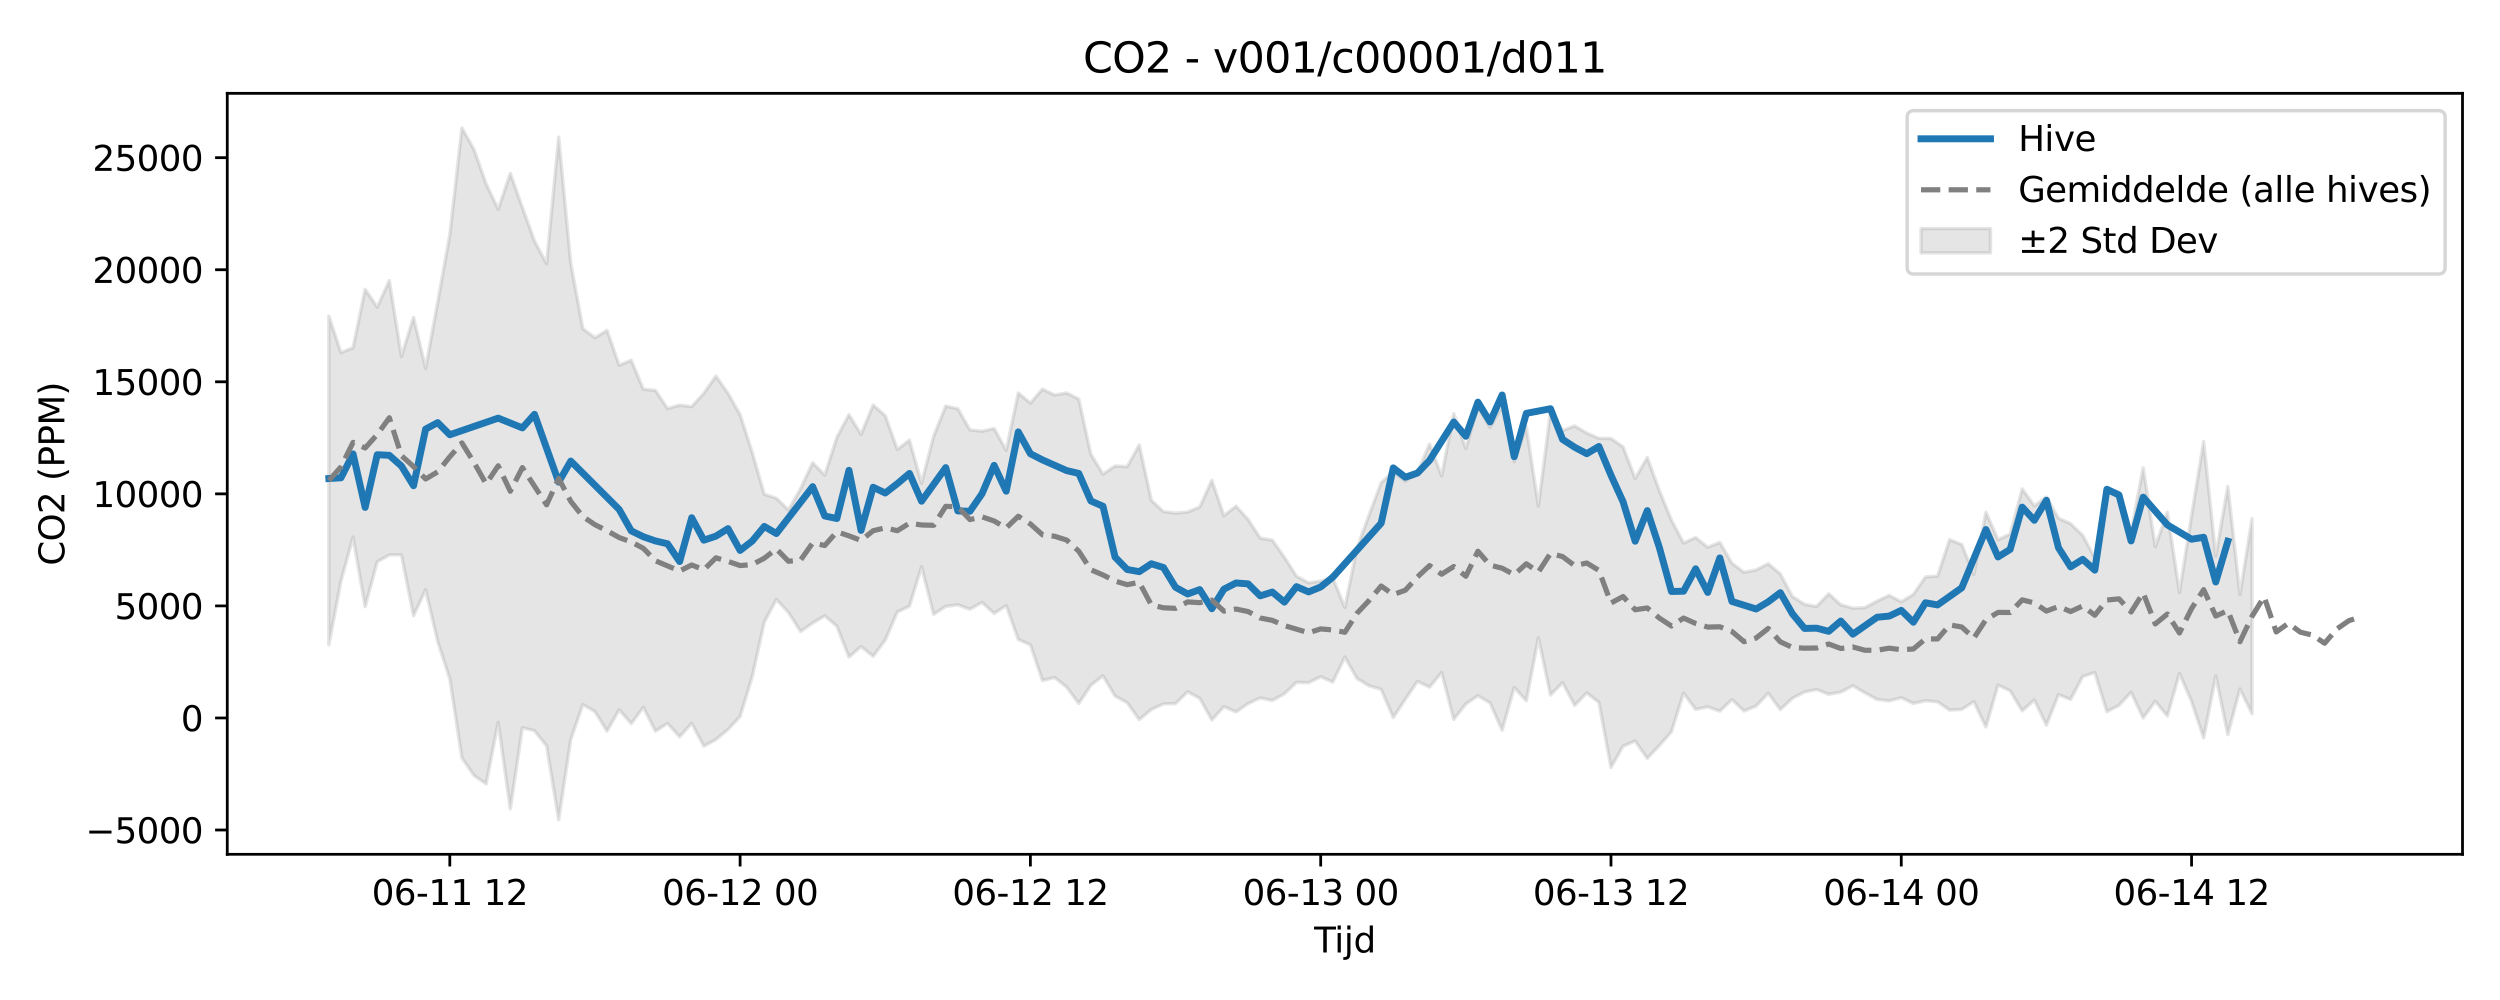 <?xml version="1.0" encoding="utf-8" standalone="no"?>
<!DOCTYPE svg PUBLIC "-//W3C//DTD SVG 1.1//EN"
  "http://www.w3.org/Graphics/SVG/1.1/DTD/svg11.dtd">
<svg xmlns:xlink="http://www.w3.org/1999/xlink" width="720pt" height="288pt" viewBox="0 0 720 288" xmlns="http://www.w3.org/2000/svg" version="1.1">
 <defs>
  <style type="text/css">*{stroke-linejoin: round; stroke-linecap: butt}</style>
 </defs>
 <g id="figure_1">
  <g id="patch_1">
   <path d="M 0 288 
L 720 288 
L 720 0 
L 0 0 
z
" style="fill: #ffffff"/>
  </g>
  <g id="axes_1">
   <g id="patch_2">
    <path d="M 65.45 246.04 
L 709.2 246.04 
L 709.2 26.88 
L 65.45 26.88 
z
" style="fill: #ffffff"/>
   </g>
   <g id="FillBetweenPolyCollection_1">
    <defs>
     <path id="m503a251037" d="M 94.711 -196.957 
L 94.711 -102.285 
L 98.195 -120.616 
L 101.678 -133.316 
L 105.162 -113.282 
L 108.645 -126.2 
L 112.129 -128.179 
L 115.612 -128.191 
L 119.096 -110.651 
L 122.579 -118.142 
L 126.063 -103.223 
L 129.546 -92.496 
L 133.03 -69.696 
L 136.513 -64.666 
L 139.997 -62.239 
L 143.48 -79.957 
L 146.964 -55.011 
L 150.447 -78.392 
L 153.931 -77.546 
L 157.414 -73.177 
L 160.898 -51.922 
L 164.381 -75.005 
L 167.865 -85.092 
L 171.348 -83.055 
L 174.832 -77.421 
L 178.315 -83.582 
L 181.799 -79.598 
L 185.282 -84.281 
L 188.766 -77.422 
L 192.249 -79.65 
L 195.733 -75.801 
L 199.216 -79.687 
L 202.7 -73.108 
L 206.183 -75.015 
L 209.667 -77.904 
L 213.15 -81.676 
L 216.634 -93.076 
L 220.117 -108.819 
L 223.601 -115.348 
L 227.084 -111.6 
L 230.568 -106.134 
L 234.051 -108.563 
L 237.535 -110.634 
L 241.018 -107.655 
L 244.502 -98.771 
L 247.985 -101.799 
L 251.469 -98.973 
L 254.952 -103.654 
L 258.436 -111.756 
L 261.919 -113.401 
L 265.403 -124.785 
L 268.886 -111.068 
L 272.37 -113.334 
L 275.853 -113.804 
L 279.337 -112.538 
L 282.82 -114.497 
L 286.304 -111.329 
L 289.787 -113.607 
L 293.271 -103.821 
L 296.754 -102.284 
L 300.238 -92.008 
L 303.721 -92.876 
L 307.205 -90.093 
L 310.688 -85.402 
L 314.172 -90.636 
L 317.655 -93.378 
L 321.139 -87.522 
L 324.622 -85.632 
L 328.106 -80.746 
L 331.589 -83.663 
L 335.073 -85.271 
L 338.556 -85.357 
L 342.04 -88.766 
L 345.523 -86.881 
L 349.007 -80.635 
L 352.49 -84.491 
L 355.974 -82.972 
L 359.457 -85.366 
L 362.941 -87 
L 366.424 -86.248 
L 369.908 -88.186 
L 373.391 -91.486 
L 376.875 -91.389 
L 380.358 -93.098 
L 383.842 -91.574 
L 387.325 -98.756 
L 390.808 -92.606 
L 394.292 -90.483 
L 397.775 -89.475 
L 401.259 -81.348 
L 404.742 -86.618 
L 408.226 -91.746 
L 411.709 -90.106 
L 415.193 -94.311 
L 418.676 -80.805 
L 422.16 -85.263 
L 425.643 -87.609 
L 429.127 -85.578 
L 432.61 -77.693 
L 436.094 -89.977 
L 439.577 -86.204 
L 443.061 -104.304 
L 446.544 -87.82 
L 450.028 -91.394 
L 453.511 -84.835 
L 456.995 -88.432 
L 460.478 -85.7 
L 463.962 -66.972 
L 467.445 -73.099 
L 470.929 -74.588 
L 474.412 -69.575 
L 477.896 -73.289 
L 481.379 -77.248 
L 484.863 -88.371 
L 488.346 -83.703 
L 491.83 -84.409 
L 495.313 -83.189 
L 498.797 -86.527 
L 502.28 -83.218 
L 505.764 -84.656 
L 509.247 -88.35 
L 512.731 -83.623 
L 516.214 -86.891 
L 519.698 -88.692 
L 523.181 -89.407 
L 526.665 -88.053 
L 530.148 -88.665 
L 533.632 -90.502 
L 537.115 -88.451 
L 540.599 -86.572 
L 544.082 -86.134 
L 547.566 -87.073 
L 551.049 -85.397 
L 554.533 -86.187 
L 558.016 -85.878 
L 561.5 -83.484 
L 564.983 -83.688 
L 568.467 -85.928 
L 571.95 -78.631 
L 575.434 -90.707 
L 578.917 -89.044 
L 582.401 -83.277 
L 585.884 -86.411 
L 589.368 -79.164 
L 592.851 -87.936 
L 596.335 -86.571 
L 599.818 -93.152 
L 603.302 -94.295 
L 606.785 -83.046 
L 610.269 -84.855 
L 613.752 -88.618 
L 617.236 -81.233 
L 620.719 -86.053 
L 624.203 -81.794 
L 627.686 -94.068 
L 631.17 -85.975 
L 634.653 -75.498 
L 638.137 -93.333 
L 641.62 -76.428 
L 645.104 -89.587 
L 648.587 -82.442 
L 648.587 -138.59 
L 648.587 -138.59 
L 645.104 -116.759 
L 641.62 -147.9 
L 638.137 -127.824 
L 634.653 -160.857 
L 631.17 -139.523 
L 627.686 -117.337 
L 624.203 -140.522 
L 620.719 -130.563 
L 617.236 -153.267 
L 613.752 -134.886 
L 610.269 -146.214 
L 606.785 -147.319 
L 603.302 -127.331 
L 599.818 -133.791 
L 596.335 -137.175 
L 592.851 -138.72 
L 589.368 -144.853 
L 585.884 -142.309 
L 582.401 -147.201 
L 578.917 -134.181 
L 575.434 -132.539 
L 571.95 -140.478 
L 568.467 -122.538 
L 564.983 -131.161 
L 561.5 -132.576 
L 558.016 -122.087 
L 554.533 -121.831 
L 551.049 -116.787 
L 547.566 -114.694 
L 544.082 -116.516 
L 540.599 -114.887 
L 537.115 -112.994 
L 533.632 -112.845 
L 530.148 -113.803 
L 526.665 -116.991 
L 523.181 -113.332 
L 519.698 -113.952 
L 516.214 -116.184 
L 512.731 -122.692 
L 509.247 -125.651 
L 505.764 -123.862 
L 502.28 -123.166 
L 498.797 -125.756 
L 495.313 -131.785 
L 491.83 -130.392 
L 488.346 -133.187 
L 484.863 -131.608 
L 481.379 -138.177 
L 477.896 -146.69 
L 474.412 -156.242 
L 470.929 -150.199 
L 467.445 -159.289 
L 463.962 -161.694 
L 460.478 -161.756 
L 456.995 -163.275 
L 453.511 -165.325 
L 450.028 -164.01 
L 446.544 -169.422 
L 443.061 -142.202 
L 439.577 -165.053 
L 436.094 -155.017 
L 432.61 -171.021 
L 429.127 -164.895 
L 425.643 -170.874 
L 422.16 -158.816 
L 418.676 -168.862 
L 415.193 -150.949 
L 411.709 -160.112 
L 408.226 -151.943 
L 404.742 -149.424 
L 401.259 -152.175 
L 397.775 -148.973 
L 394.292 -139.644 
L 390.808 -130.139 
L 387.325 -113.05 
L 383.842 -121.568 
L 380.358 -120.645 
L 376.875 -120.138 
L 373.391 -122.066 
L 369.908 -127.492 
L 366.424 -132.432 
L 362.941 -133.031 
L 359.457 -138.377 
L 355.974 -142.223 
L 352.49 -139.486 
L 349.007 -149.693 
L 345.523 -141.977 
L 342.04 -140.536 
L 338.556 -140.228 
L 335.073 -140.643 
L 331.589 -143.904 
L 328.106 -159.85 
L 324.622 -153.591 
L 321.139 -153.787 
L 317.655 -151.448 
L 314.172 -157.179 
L 310.688 -173.07 
L 307.205 -174.824 
L 303.721 -174.232 
L 300.238 -175.935 
L 296.754 -171.914 
L 293.271 -174.825 
L 289.787 -158.313 
L 286.304 -164.585 
L 282.82 -163.812 
L 279.337 -164.189 
L 275.853 -170.283 
L 272.37 -171.023 
L 268.886 -162.359 
L 265.403 -148.821 
L 261.919 -161.242 
L 258.436 -158.556 
L 254.952 -168.297 
L 251.469 -171.347 
L 247.985 -162.874 
L 244.502 -168.583 
L 241.018 -162.036 
L 237.535 -151.157 
L 234.051 -154.72 
L 230.568 -147.27 
L 227.084 -141.106 
L 223.601 -144.491 
L 220.117 -145.648 
L 216.634 -157.707 
L 213.15 -168.566 
L 209.667 -174.713 
L 206.183 -179.682 
L 202.7 -174.726 
L 199.216 -170.892 
L 195.733 -171.31 
L 192.249 -170.341 
L 188.766 -175.572 
L 185.282 -175.903 
L 181.799 -184.232 
L 178.315 -182.8 
L 174.832 -192.86 
L 171.348 -190.712 
L 167.865 -193.347 
L 164.381 -212.213 
L 160.898 -248.52 
L 157.414 -212.056 
L 153.931 -218.574 
L 150.447 -228.282 
L 146.964 -238.042 
L 143.48 -227.746 
L 139.997 -235.054 
L 136.513 -244.946 
L 133.03 -251.158 
L 129.546 -220.424 
L 126.063 -201.003 
L 122.579 -181.959 
L 119.096 -196.606 
L 115.612 -185.353 
L 112.129 -207.194 
L 108.645 -199.543 
L 105.162 -204.684 
L 101.678 -187.857 
L 98.195 -186.425 
L 94.711 -196.957 
z
" style="stroke: #808080; stroke-opacity: 0.2"/>
    </defs>
    <g clip-path="url(#pc718678aa4)">
     <use xlink:href="#m503a251037" x="0" y="288" style="fill: #808080; fill-opacity: 0.2; stroke: #808080; stroke-opacity: 0.2"/>
    </g>
   </g>
   <g id="matplotlib.axis_1">
    <g id="xtick_1">
     <g id="line2d_1">
      <defs>
       <path id="m91707d6a3a" d="M 0 0 
L 0 3.5 
" style="stroke: #000000; stroke-width: 0.8"/>
      </defs>
      <g>
       <use xlink:href="#m91707d6a3a" x="129.546" y="246.04" style="stroke: #000000; stroke-width: 0.8"/>
      </g>
     </g>
     <g id="text_1">
      <!-- 06-11 12 -->
      <g transform="translate(107.066 260.638) scale(0.1 -0.1)">
       <defs>
        <path id="DejaVuSans-30" d="M 2034 4250 
Q 1547 4250 1301 3770 
Q 1056 3291 1056 2328 
Q 1056 1369 1301 889 
Q 1547 409 2034 409 
Q 2525 409 2770 889 
Q 3016 1369 3016 2328 
Q 3016 3291 2770 3770 
Q 2525 4250 2034 4250 
z
M 2034 4750 
Q 2819 4750 3233 4129 
Q 3647 3509 3647 2328 
Q 3647 1150 3233 529 
Q 2819 -91 2034 -91 
Q 1250 -91 836 529 
Q 422 1150 422 2328 
Q 422 3509 836 4129 
Q 1250 4750 2034 4750 
z
" transform="scale(0.016)"/>
        <path id="DejaVuSans-36" d="M 2113 2584 
Q 1688 2584 1439 2293 
Q 1191 2003 1191 1497 
Q 1191 994 1439 701 
Q 1688 409 2113 409 
Q 2538 409 2786 701 
Q 3034 994 3034 1497 
Q 3034 2003 2786 2293 
Q 2538 2584 2113 2584 
z
M 3366 4563 
L 3366 3988 
Q 3128 4100 2886 4159 
Q 2644 4219 2406 4219 
Q 1781 4219 1451 3797 
Q 1122 3375 1075 2522 
Q 1259 2794 1537 2939 
Q 1816 3084 2150 3084 
Q 2853 3084 3261 2657 
Q 3669 2231 3669 1497 
Q 3669 778 3244 343 
Q 2819 -91 2113 -91 
Q 1303 -91 875 529 
Q 447 1150 447 2328 
Q 447 3434 972 4092 
Q 1497 4750 2381 4750 
Q 2619 4750 2861 4703 
Q 3103 4656 3366 4563 
z
" transform="scale(0.016)"/>
        <path id="DejaVuSans-2d" d="M 313 2009 
L 1997 2009 
L 1997 1497 
L 313 1497 
L 313 2009 
z
" transform="scale(0.016)"/>
        <path id="DejaVuSans-31" d="M 794 531 
L 1825 531 
L 1825 4091 
L 703 3866 
L 703 4441 
L 1819 4666 
L 2450 4666 
L 2450 531 
L 3481 531 
L 3481 0 
L 794 0 
L 794 531 
z
" transform="scale(0.016)"/>
        <path id="DejaVuSans-20" transform="scale(0.016)"/>
        <path id="DejaVuSans-32" d="M 1228 531 
L 3431 531 
L 3431 0 
L 469 0 
L 469 531 
Q 828 903 1448 1529 
Q 2069 2156 2228 2338 
Q 2531 2678 2651 2914 
Q 2772 3150 2772 3378 
Q 2772 3750 2511 3984 
Q 2250 4219 1831 4219 
Q 1534 4219 1204 4116 
Q 875 4013 500 3803 
L 500 4441 
Q 881 4594 1212 4672 
Q 1544 4750 1819 4750 
Q 2544 4750 2975 4387 
Q 3406 4025 3406 3419 
Q 3406 3131 3298 2873 
Q 3191 2616 2906 2266 
Q 2828 2175 2409 1742 
Q 1991 1309 1228 531 
z
" transform="scale(0.016)"/>
       </defs>
       <use xlink:href="#DejaVuSans-30"/>
       <use xlink:href="#DejaVuSans-36" transform="translate(63.623 0)"/>
       <use xlink:href="#DejaVuSans-2d" transform="translate(127.246 0)"/>
       <use xlink:href="#DejaVuSans-31" transform="translate(163.33 0)"/>
       <use xlink:href="#DejaVuSans-31" transform="translate(226.953 0)"/>
       <use xlink:href="#DejaVuSans-20" transform="translate(290.576 0)"/>
       <use xlink:href="#DejaVuSans-31" transform="translate(322.363 0)"/>
       <use xlink:href="#DejaVuSans-32" transform="translate(385.986 0)"/>
      </g>
     </g>
    </g>
    <g id="xtick_2">
     <g id="line2d_2">
      <g>
       <use xlink:href="#m91707d6a3a" x="213.15" y="246.04" style="stroke: #000000; stroke-width: 0.8"/>
      </g>
     </g>
     <g id="text_2">
      <!-- 06-12 00 -->
      <g transform="translate(190.67 260.638) scale(0.1 -0.1)">
       <use xlink:href="#DejaVuSans-30"/>
       <use xlink:href="#DejaVuSans-36" transform="translate(63.623 0)"/>
       <use xlink:href="#DejaVuSans-2d" transform="translate(127.246 0)"/>
       <use xlink:href="#DejaVuSans-31" transform="translate(163.33 0)"/>
       <use xlink:href="#DejaVuSans-32" transform="translate(226.953 0)"/>
       <use xlink:href="#DejaVuSans-20" transform="translate(290.576 0)"/>
       <use xlink:href="#DejaVuSans-30" transform="translate(322.363 0)"/>
       <use xlink:href="#DejaVuSans-30" transform="translate(385.986 0)"/>
      </g>
     </g>
    </g>
    <g id="xtick_3">
     <g id="line2d_3">
      <g>
       <use xlink:href="#m91707d6a3a" x="296.754" y="246.04" style="stroke: #000000; stroke-width: 0.8"/>
      </g>
     </g>
     <g id="text_3">
      <!-- 06-12 12 -->
      <g transform="translate(274.274 260.638) scale(0.1 -0.1)">
       <use xlink:href="#DejaVuSans-30"/>
       <use xlink:href="#DejaVuSans-36" transform="translate(63.623 0)"/>
       <use xlink:href="#DejaVuSans-2d" transform="translate(127.246 0)"/>
       <use xlink:href="#DejaVuSans-31" transform="translate(163.33 0)"/>
       <use xlink:href="#DejaVuSans-32" transform="translate(226.953 0)"/>
       <use xlink:href="#DejaVuSans-20" transform="translate(290.576 0)"/>
       <use xlink:href="#DejaVuSans-31" transform="translate(322.363 0)"/>
       <use xlink:href="#DejaVuSans-32" transform="translate(385.986 0)"/>
      </g>
     </g>
    </g>
    <g id="xtick_4">
     <g id="line2d_4">
      <g>
       <use xlink:href="#m91707d6a3a" x="380.358" y="246.04" style="stroke: #000000; stroke-width: 0.8"/>
      </g>
     </g>
     <g id="text_4">
      <!-- 06-13 00 -->
      <g transform="translate(357.878 260.638) scale(0.1 -0.1)">
       <defs>
        <path id="DejaVuSans-33" d="M 2597 2516 
Q 3050 2419 3304 2112 
Q 3559 1806 3559 1356 
Q 3559 666 3084 287 
Q 2609 -91 1734 -91 
Q 1441 -91 1130 -33 
Q 819 25 488 141 
L 488 750 
Q 750 597 1062 519 
Q 1375 441 1716 441 
Q 2309 441 2620 675 
Q 2931 909 2931 1356 
Q 2931 1769 2642 2001 
Q 2353 2234 1838 2234 
L 1294 2234 
L 1294 2753 
L 1863 2753 
Q 2328 2753 2575 2939 
Q 2822 3125 2822 3475 
Q 2822 3834 2567 4026 
Q 2313 4219 1838 4219 
Q 1578 4219 1281 4162 
Q 984 4106 628 3988 
L 628 4550 
Q 988 4650 1302 4700 
Q 1616 4750 1894 4750 
Q 2613 4750 3031 4423 
Q 3450 4097 3450 3541 
Q 3450 3153 3228 2886 
Q 3006 2619 2597 2516 
z
" transform="scale(0.016)"/>
       </defs>
       <use xlink:href="#DejaVuSans-30"/>
       <use xlink:href="#DejaVuSans-36" transform="translate(63.623 0)"/>
       <use xlink:href="#DejaVuSans-2d" transform="translate(127.246 0)"/>
       <use xlink:href="#DejaVuSans-31" transform="translate(163.33 0)"/>
       <use xlink:href="#DejaVuSans-33" transform="translate(226.953 0)"/>
       <use xlink:href="#DejaVuSans-20" transform="translate(290.576 0)"/>
       <use xlink:href="#DejaVuSans-30" transform="translate(322.363 0)"/>
       <use xlink:href="#DejaVuSans-30" transform="translate(385.986 0)"/>
      </g>
     </g>
    </g>
    <g id="xtick_5">
     <g id="line2d_5">
      <g>
       <use xlink:href="#m91707d6a3a" x="463.962" y="246.04" style="stroke: #000000; stroke-width: 0.8"/>
      </g>
     </g>
     <g id="text_5">
      <!-- 06-13 12 -->
      <g transform="translate(441.481 260.638) scale(0.1 -0.1)">
       <use xlink:href="#DejaVuSans-30"/>
       <use xlink:href="#DejaVuSans-36" transform="translate(63.623 0)"/>
       <use xlink:href="#DejaVuSans-2d" transform="translate(127.246 0)"/>
       <use xlink:href="#DejaVuSans-31" transform="translate(163.33 0)"/>
       <use xlink:href="#DejaVuSans-33" transform="translate(226.953 0)"/>
       <use xlink:href="#DejaVuSans-20" transform="translate(290.576 0)"/>
       <use xlink:href="#DejaVuSans-31" transform="translate(322.363 0)"/>
       <use xlink:href="#DejaVuSans-32" transform="translate(385.986 0)"/>
      </g>
     </g>
    </g>
    <g id="xtick_6">
     <g id="line2d_6">
      <g>
       <use xlink:href="#m91707d6a3a" x="547.566" y="246.04" style="stroke: #000000; stroke-width: 0.8"/>
      </g>
     </g>
     <g id="text_6">
      <!-- 06-14 00 -->
      <g transform="translate(525.085 260.638) scale(0.1 -0.1)">
       <defs>
        <path id="DejaVuSans-34" d="M 2419 4116 
L 825 1625 
L 2419 1625 
L 2419 4116 
z
M 2253 4666 
L 3047 4666 
L 3047 1625 
L 3713 1625 
L 3713 1100 
L 3047 1100 
L 3047 0 
L 2419 0 
L 2419 1100 
L 313 1100 
L 313 1709 
L 2253 4666 
z
" transform="scale(0.016)"/>
       </defs>
       <use xlink:href="#DejaVuSans-30"/>
       <use xlink:href="#DejaVuSans-36" transform="translate(63.623 0)"/>
       <use xlink:href="#DejaVuSans-2d" transform="translate(127.246 0)"/>
       <use xlink:href="#DejaVuSans-31" transform="translate(163.33 0)"/>
       <use xlink:href="#DejaVuSans-34" transform="translate(226.953 0)"/>
       <use xlink:href="#DejaVuSans-20" transform="translate(290.576 0)"/>
       <use xlink:href="#DejaVuSans-30" transform="translate(322.363 0)"/>
       <use xlink:href="#DejaVuSans-30" transform="translate(385.986 0)"/>
      </g>
     </g>
    </g>
    <g id="xtick_7">
     <g id="line2d_7">
      <g>
       <use xlink:href="#m91707d6a3a" x="631.17" y="246.04" style="stroke: #000000; stroke-width: 0.8"/>
      </g>
     </g>
     <g id="text_7">
      <!-- 06-14 12 -->
      <g transform="translate(608.689 260.638) scale(0.1 -0.1)">
       <use xlink:href="#DejaVuSans-30"/>
       <use xlink:href="#DejaVuSans-36" transform="translate(63.623 0)"/>
       <use xlink:href="#DejaVuSans-2d" transform="translate(127.246 0)"/>
       <use xlink:href="#DejaVuSans-31" transform="translate(163.33 0)"/>
       <use xlink:href="#DejaVuSans-34" transform="translate(226.953 0)"/>
       <use xlink:href="#DejaVuSans-20" transform="translate(290.576 0)"/>
       <use xlink:href="#DejaVuSans-31" transform="translate(322.363 0)"/>
       <use xlink:href="#DejaVuSans-32" transform="translate(385.986 0)"/>
      </g>
     </g>
    </g>
    <g id="text_8">
     <!-- Tijd -->
     <g transform="translate(378.475 274.317) scale(0.1 -0.1)">
      <defs>
       <path id="DejaVuSans-54" d="M -19 4666 
L 3928 4666 
L 3928 4134 
L 2272 4134 
L 2272 0 
L 1638 0 
L 1638 4134 
L -19 4134 
L -19 4666 
z
" transform="scale(0.016)"/>
       <path id="DejaVuSans-69" d="M 603 3500 
L 1178 3500 
L 1178 0 
L 603 0 
L 603 3500 
z
M 603 4863 
L 1178 4863 
L 1178 4134 
L 603 4134 
L 603 4863 
z
" transform="scale(0.016)"/>
       <path id="DejaVuSans-6a" d="M 603 3500 
L 1178 3500 
L 1178 -63 
Q 1178 -731 923 -1031 
Q 669 -1331 103 -1331 
L -116 -1331 
L -116 -844 
L 38 -844 
Q 366 -844 484 -692 
Q 603 -541 603 -63 
L 603 3500 
z
M 603 4863 
L 1178 4863 
L 1178 4134 
L 603 4134 
L 603 4863 
z
" transform="scale(0.016)"/>
       <path id="DejaVuSans-64" d="M 2906 2969 
L 2906 4863 
L 3481 4863 
L 3481 0 
L 2906 0 
L 2906 525 
Q 2725 213 2448 61 
Q 2172 -91 1784 -91 
Q 1150 -91 751 415 
Q 353 922 353 1747 
Q 353 2572 751 3078 
Q 1150 3584 1784 3584 
Q 2172 3584 2448 3432 
Q 2725 3281 2906 2969 
z
M 947 1747 
Q 947 1113 1208 752 
Q 1469 391 1925 391 
Q 2381 391 2643 752 
Q 2906 1113 2906 1747 
Q 2906 2381 2643 2742 
Q 2381 3103 1925 3103 
Q 1469 3103 1208 2742 
Q 947 2381 947 1747 
z
" transform="scale(0.016)"/>
      </defs>
      <use xlink:href="#DejaVuSans-54"/>
      <use xlink:href="#DejaVuSans-69" transform="translate(57.959 0)"/>
      <use xlink:href="#DejaVuSans-6a" transform="translate(85.742 0)"/>
      <use xlink:href="#DejaVuSans-64" transform="translate(113.525 0)"/>
     </g>
    </g>
   </g>
   <g id="matplotlib.axis_2">
    <g id="ytick_1">
     <g id="line2d_8">
      <defs>
       <path id="mc52e56861d" d="M 0 0 
L -3.5 0 
" style="stroke: #000000; stroke-width: 0.8"/>
      </defs>
      <g>
       <use xlink:href="#mc52e56861d" x="65.45" y="239.047" style="stroke: #000000; stroke-width: 0.8"/>
      </g>
     </g>
     <g id="text_9">
      <!-- −5000 -->
      <g transform="translate(24.62 242.846) scale(0.1 -0.1)">
       <defs>
        <path id="DejaVuSans-2212" d="M 678 2272 
L 4684 2272 
L 4684 1741 
L 678 1741 
L 678 2272 
z
" transform="scale(0.016)"/>
        <path id="DejaVuSans-35" d="M 691 4666 
L 3169 4666 
L 3169 4134 
L 1269 4134 
L 1269 2991 
Q 1406 3038 1543 3061 
Q 1681 3084 1819 3084 
Q 2600 3084 3056 2656 
Q 3513 2228 3513 1497 
Q 3513 744 3044 326 
Q 2575 -91 1722 -91 
Q 1428 -91 1123 -41 
Q 819 9 494 109 
L 494 744 
Q 775 591 1075 516 
Q 1375 441 1709 441 
Q 2250 441 2565 725 
Q 2881 1009 2881 1497 
Q 2881 1984 2565 2268 
Q 2250 2553 1709 2553 
Q 1456 2553 1204 2497 
Q 953 2441 691 2322 
L 691 4666 
z
" transform="scale(0.016)"/>
       </defs>
       <use xlink:href="#DejaVuSans-2212"/>
       <use xlink:href="#DejaVuSans-35" transform="translate(83.789 0)"/>
       <use xlink:href="#DejaVuSans-30" transform="translate(147.412 0)"/>
       <use xlink:href="#DejaVuSans-30" transform="translate(211.035 0)"/>
       <use xlink:href="#DejaVuSans-30" transform="translate(274.658 0)"/>
      </g>
     </g>
    </g>
    <g id="ytick_2">
     <g id="line2d_9">
      <g>
       <use xlink:href="#mc52e56861d" x="65.45" y="206.774" style="stroke: #000000; stroke-width: 0.8"/>
      </g>
     </g>
     <g id="text_10">
      <!-- 0 -->
      <g transform="translate(52.087 210.573) scale(0.1 -0.1)">
       <use xlink:href="#DejaVuSans-30"/>
      </g>
     </g>
    </g>
    <g id="ytick_3">
     <g id="line2d_10">
      <g>
       <use xlink:href="#mc52e56861d" x="65.45" y="174.5" style="stroke: #000000; stroke-width: 0.8"/>
      </g>
     </g>
     <g id="text_11">
      <!-- 5000 -->
      <g transform="translate(33 178.299) scale(0.1 -0.1)">
       <use xlink:href="#DejaVuSans-35"/>
       <use xlink:href="#DejaVuSans-30" transform="translate(63.623 0)"/>
       <use xlink:href="#DejaVuSans-30" transform="translate(127.246 0)"/>
       <use xlink:href="#DejaVuSans-30" transform="translate(190.869 0)"/>
      </g>
     </g>
    </g>
    <g id="ytick_4">
     <g id="line2d_11">
      <g>
       <use xlink:href="#mc52e56861d" x="65.45" y="142.227" style="stroke: #000000; stroke-width: 0.8"/>
      </g>
     </g>
     <g id="text_12">
      <!-- 10000 -->
      <g transform="translate(26.637 146.026) scale(0.1 -0.1)">
       <use xlink:href="#DejaVuSans-31"/>
       <use xlink:href="#DejaVuSans-30" transform="translate(63.623 0)"/>
       <use xlink:href="#DejaVuSans-30" transform="translate(127.246 0)"/>
       <use xlink:href="#DejaVuSans-30" transform="translate(190.869 0)"/>
       <use xlink:href="#DejaVuSans-30" transform="translate(254.492 0)"/>
      </g>
     </g>
    </g>
    <g id="ytick_5">
     <g id="line2d_12">
      <g>
       <use xlink:href="#mc52e56861d" x="65.45" y="109.953" style="stroke: #000000; stroke-width: 0.8"/>
      </g>
     </g>
     <g id="text_13">
      <!-- 15000 -->
      <g transform="translate(26.637 113.752) scale(0.1 -0.1)">
       <use xlink:href="#DejaVuSans-31"/>
       <use xlink:href="#DejaVuSans-35" transform="translate(63.623 0)"/>
       <use xlink:href="#DejaVuSans-30" transform="translate(127.246 0)"/>
       <use xlink:href="#DejaVuSans-30" transform="translate(190.869 0)"/>
       <use xlink:href="#DejaVuSans-30" transform="translate(254.492 0)"/>
      </g>
     </g>
    </g>
    <g id="ytick_6">
     <g id="line2d_13">
      <g>
       <use xlink:href="#mc52e56861d" x="65.45" y="77.679" style="stroke: #000000; stroke-width: 0.8"/>
      </g>
     </g>
     <g id="text_14">
      <!-- 20000 -->
      <g transform="translate(26.637 81.479) scale(0.1 -0.1)">
       <use xlink:href="#DejaVuSans-32"/>
       <use xlink:href="#DejaVuSans-30" transform="translate(63.623 0)"/>
       <use xlink:href="#DejaVuSans-30" transform="translate(127.246 0)"/>
       <use xlink:href="#DejaVuSans-30" transform="translate(190.869 0)"/>
       <use xlink:href="#DejaVuSans-30" transform="translate(254.492 0)"/>
      </g>
     </g>
    </g>
    <g id="ytick_7">
     <g id="line2d_14">
      <g>
       <use xlink:href="#mc52e56861d" x="65.45" y="45.406" style="stroke: #000000; stroke-width: 0.8"/>
      </g>
     </g>
     <g id="text_15">
      <!-- 25000 -->
      <g transform="translate(26.637 49.205) scale(0.1 -0.1)">
       <use xlink:href="#DejaVuSans-32"/>
       <use xlink:href="#DejaVuSans-35" transform="translate(63.623 0)"/>
       <use xlink:href="#DejaVuSans-30" transform="translate(127.246 0)"/>
       <use xlink:href="#DejaVuSans-30" transform="translate(190.869 0)"/>
       <use xlink:href="#DejaVuSans-30" transform="translate(254.492 0)"/>
      </g>
     </g>
    </g>
    <g id="text_16">
     <!-- CO2 (PPM) -->
     <g transform="translate(18.541 162.903) rotate(-90) scale(0.1 -0.1)">
      <defs>
       <path id="DejaVuSans-43" d="M 4122 4306 
L 4122 3641 
Q 3803 3938 3442 4084 
Q 3081 4231 2675 4231 
Q 1875 4231 1450 3742 
Q 1025 3253 1025 2328 
Q 1025 1406 1450 917 
Q 1875 428 2675 428 
Q 3081 428 3442 575 
Q 3803 722 4122 1019 
L 4122 359 
Q 3791 134 3420 21 
Q 3050 -91 2638 -91 
Q 1578 -91 968 557 
Q 359 1206 359 2328 
Q 359 3453 968 4101 
Q 1578 4750 2638 4750 
Q 3056 4750 3426 4639 
Q 3797 4528 4122 4306 
z
" transform="scale(0.016)"/>
       <path id="DejaVuSans-4f" d="M 2522 4238 
Q 1834 4238 1429 3725 
Q 1025 3213 1025 2328 
Q 1025 1447 1429 934 
Q 1834 422 2522 422 
Q 3209 422 3611 934 
Q 4013 1447 4013 2328 
Q 4013 3213 3611 3725 
Q 3209 4238 2522 4238 
z
M 2522 4750 
Q 3503 4750 4090 4092 
Q 4678 3434 4678 2328 
Q 4678 1225 4090 567 
Q 3503 -91 2522 -91 
Q 1538 -91 948 565 
Q 359 1222 359 2328 
Q 359 3434 948 4092 
Q 1538 4750 2522 4750 
z
" transform="scale(0.016)"/>
       <path id="DejaVuSans-28" d="M 1984 4856 
Q 1566 4138 1362 3434 
Q 1159 2731 1159 2009 
Q 1159 1288 1364 580 
Q 1569 -128 1984 -844 
L 1484 -844 
Q 1016 -109 783 600 
Q 550 1309 550 2009 
Q 550 2706 781 3412 
Q 1013 4119 1484 4856 
L 1984 4856 
z
" transform="scale(0.016)"/>
       <path id="DejaVuSans-50" d="M 1259 4147 
L 1259 2394 
L 2053 2394 
Q 2494 2394 2734 2622 
Q 2975 2850 2975 3272 
Q 2975 3691 2734 3919 
Q 2494 4147 2053 4147 
L 1259 4147 
z
M 628 4666 
L 2053 4666 
Q 2838 4666 3239 4311 
Q 3641 3956 3641 3272 
Q 3641 2581 3239 2228 
Q 2838 1875 2053 1875 
L 1259 1875 
L 1259 0 
L 628 0 
L 628 4666 
z
" transform="scale(0.016)"/>
       <path id="DejaVuSans-4d" d="M 628 4666 
L 1569 4666 
L 2759 1491 
L 3956 4666 
L 4897 4666 
L 4897 0 
L 4281 0 
L 4281 4097 
L 3078 897 
L 2444 897 
L 1241 4097 
L 1241 0 
L 628 0 
L 628 4666 
z
" transform="scale(0.016)"/>
       <path id="DejaVuSans-29" d="M 513 4856 
L 1013 4856 
Q 1481 4119 1714 3412 
Q 1947 2706 1947 2009 
Q 1947 1309 1714 600 
Q 1481 -109 1013 -844 
L 513 -844 
Q 928 -128 1133 580 
Q 1338 1288 1338 2009 
Q 1338 2731 1133 3434 
Q 928 4138 513 4856 
z
" transform="scale(0.016)"/>
      </defs>
      <use xlink:href="#DejaVuSans-43"/>
      <use xlink:href="#DejaVuSans-4f" transform="translate(69.824 0)"/>
      <use xlink:href="#DejaVuSans-32" transform="translate(148.535 0)"/>
      <use xlink:href="#DejaVuSans-20" transform="translate(212.158 0)"/>
      <use xlink:href="#DejaVuSans-28" transform="translate(243.945 0)"/>
      <use xlink:href="#DejaVuSans-50" transform="translate(282.959 0)"/>
      <use xlink:href="#DejaVuSans-50" transform="translate(343.262 0)"/>
      <use xlink:href="#DejaVuSans-4d" transform="translate(403.564 0)"/>
      <use xlink:href="#DejaVuSans-29" transform="translate(489.844 0)"/>
     </g>
    </g>
   </g>
   <g id="line2d_15">
    <path d="M 94.711 137.818 
L 98.195 137.607 
L 101.678 130.733 
L 105.162 146.132 
L 108.645 130.959 
L 112.129 131.129 
L 115.612 134.216 
L 119.096 139.888 
L 122.579 123.581 
L 126.063 121.716 
L 129.546 125.212 
L 143.48 120.423 
L 150.447 123.234 
L 153.931 119.325 
L 160.898 138.844 
L 164.381 132.796 
L 178.315 146.719 
L 181.799 152.883 
L 185.282 154.583 
L 188.766 155.79 
L 192.249 156.61 
L 195.733 161.715 
L 199.216 149.114 
L 202.7 155.571 
L 206.183 154.409 
L 209.667 152.246 
L 213.15 158.525 
L 216.634 155.82 
L 220.117 151.614 
L 223.601 153.658 
L 234.051 140.158 
L 237.535 148.607 
L 241.018 149.336 
L 244.502 135.456 
L 247.985 152.751 
L 251.469 140.329 
L 254.952 141.988 
L 258.436 139.292 
L 261.919 136.353 
L 265.403 144.347 
L 272.37 134.678 
L 275.853 147.148 
L 279.337 147.248 
L 282.82 142.194 
L 286.304 134.029 
L 289.787 141.465 
L 293.271 124.389 
L 296.754 130.676 
L 300.238 132.454 
L 307.205 135.533 
L 310.688 136.348 
L 314.172 144.277 
L 317.655 145.8 
L 321.139 160.451 
L 324.622 164.015 
L 328.106 164.639 
L 331.589 162.365 
L 335.073 163.44 
L 338.556 169.139 
L 342.04 171.066 
L 345.523 169.808 
L 349.007 175.311 
L 352.49 169.676 
L 355.974 167.897 
L 359.457 168.153 
L 362.941 171.604 
L 366.424 170.509 
L 369.908 173.409 
L 373.391 168.953 
L 376.875 170.468 
L 380.358 169.044 
L 383.842 166.234 
L 397.775 150.676 
L 401.259 134.756 
L 404.742 137.45 
L 408.226 136.237 
L 411.709 132.599 
L 418.676 121.539 
L 422.16 125.638 
L 425.643 115.82 
L 429.127 121.52 
L 432.61 113.761 
L 436.094 131.531 
L 439.577 119.048 
L 446.544 117.718 
L 450.028 126.548 
L 453.511 128.807 
L 456.995 130.666 
L 460.478 128.578 
L 463.962 136.872 
L 467.445 144.524 
L 470.929 155.867 
L 474.412 147.063 
L 477.896 157.682 
L 481.379 170.35 
L 484.863 170.266 
L 488.346 163.826 
L 491.83 170.614 
L 495.313 160.687 
L 498.797 173.216 
L 505.764 175.391 
L 509.247 173.319 
L 512.731 170.692 
L 516.214 176.772 
L 519.698 180.985 
L 523.181 180.916 
L 526.665 181.82 
L 530.148 178.855 
L 533.632 182.646 
L 540.599 177.766 
L 544.082 177.439 
L 547.566 175.787 
L 551.049 179.197 
L 554.533 173.599 
L 558.016 174.219 
L 564.983 169.294 
L 571.95 152.509 
L 575.434 160.401 
L 578.917 158.228 
L 582.401 146.054 
L 585.884 149.843 
L 589.368 144.089 
L 592.851 157.776 
L 596.335 163.258 
L 599.818 161.084 
L 603.302 164.196 
L 606.785 140.91 
L 610.269 142.569 
L 613.752 155.788 
L 617.236 143.188 
L 624.203 151.166 
L 631.17 155.297 
L 634.653 154.733 
L 638.137 167.606 
L 641.62 155.885 
L 641.62 155.885 
" clip-path="url(#pc718678aa4)" style="fill: none; stroke: #1f77b4; stroke-width: 2; stroke-linecap: square"/>
   </g>
   <g id="line2d_16">
    <path d="M 94.711 138.379 
L 98.195 134.479 
L 101.678 127.414 
L 105.162 129.017 
L 108.645 125.129 
L 112.129 120.314 
L 115.612 131.228 
L 119.096 134.372 
L 122.579 137.95 
L 126.063 135.887 
L 129.546 131.54 
L 133.03 127.573 
L 136.513 133.194 
L 139.997 139.353 
L 143.48 134.149 
L 146.964 141.473 
L 150.447 134.663 
L 157.414 145.384 
L 160.898 137.779 
L 164.381 144.391 
L 167.865 148.78 
L 171.348 151.116 
L 174.832 152.86 
L 178.315 154.809 
L 181.799 156.085 
L 185.282 157.908 
L 188.766 161.503 
L 195.733 164.445 
L 199.216 162.711 
L 202.7 164.083 
L 206.183 160.652 
L 209.667 161.692 
L 213.15 162.879 
L 216.634 162.608 
L 220.117 160.767 
L 223.601 158.081 
L 227.084 161.647 
L 230.568 161.298 
L 234.051 156.359 
L 237.535 157.105 
L 241.018 153.155 
L 244.502 154.323 
L 247.985 155.664 
L 251.469 152.84 
L 254.952 152.024 
L 258.436 152.844 
L 261.919 150.679 
L 265.403 151.197 
L 268.886 151.286 
L 272.37 145.822 
L 275.853 145.956 
L 279.337 149.637 
L 282.82 148.846 
L 286.304 150.043 
L 289.787 152.04 
L 293.271 148.677 
L 296.754 150.901 
L 300.238 154.028 
L 303.721 154.446 
L 307.205 155.541 
L 310.688 158.764 
L 314.172 164.092 
L 317.655 165.587 
L 321.139 167.345 
L 324.622 168.388 
L 328.106 167.702 
L 331.589 174.217 
L 335.073 175.043 
L 338.556 175.207 
L 342.04 173.349 
L 345.523 173.571 
L 349.007 172.836 
L 352.49 176.011 
L 355.974 175.403 
L 359.457 176.129 
L 362.941 177.985 
L 366.424 178.66 
L 369.908 180.161 
L 376.875 182.236 
L 380.358 181.128 
L 383.842 181.429 
L 387.325 182.097 
L 390.808 176.628 
L 394.292 172.937 
L 397.775 168.776 
L 401.259 171.239 
L 404.742 169.979 
L 408.226 166.155 
L 411.709 162.891 
L 415.193 165.37 
L 418.676 163.166 
L 422.16 165.96 
L 425.643 158.759 
L 429.127 162.764 
L 432.61 163.643 
L 436.094 165.503 
L 439.577 162.371 
L 443.061 164.747 
L 446.544 159.379 
L 450.028 160.298 
L 453.511 162.92 
L 456.995 162.147 
L 460.478 164.272 
L 463.962 173.667 
L 467.445 171.806 
L 470.929 175.606 
L 474.412 175.091 
L 477.896 178.01 
L 481.379 180.288 
L 484.863 178.011 
L 488.346 179.555 
L 491.83 180.599 
L 495.313 180.513 
L 498.797 181.859 
L 502.28 184.808 
L 505.764 183.741 
L 509.247 180.999 
L 512.731 184.842 
L 516.214 186.463 
L 519.698 186.678 
L 523.181 186.63 
L 526.665 185.478 
L 530.148 186.766 
L 533.632 186.327 
L 537.115 187.277 
L 540.599 187.27 
L 544.082 186.675 
L 547.566 187.117 
L 551.049 186.908 
L 554.533 183.991 
L 558.016 184.018 
L 561.5 179.97 
L 564.983 180.575 
L 568.467 183.767 
L 571.95 178.446 
L 575.434 176.377 
L 578.917 176.387 
L 582.401 172.761 
L 585.884 173.64 
L 589.368 175.991 
L 592.851 174.672 
L 596.335 176.127 
L 599.818 174.528 
L 603.302 177.187 
L 606.785 172.818 
L 610.269 172.466 
L 613.752 176.248 
L 617.236 170.75 
L 620.719 179.692 
L 624.203 176.842 
L 627.686 182.298 
L 631.17 175.251 
L 634.653 169.822 
L 638.137 177.422 
L 641.62 175.836 
L 645.104 184.827 
L 648.587 177.484 
L 652.071 171.867 
L 655.554 182.005 
L 659.038 179.519 
L 662.521 182.071 
L 666.005 182.907 
L 669.488 185.254 
L 672.972 181.185 
L 676.455 178.764 
L 679.939 177.627 
L 679.939 177.627 
" clip-path="url(#pc718678aa4)" style="fill: none; stroke-dasharray: 5.55,2.4; stroke-dashoffset: 0; stroke: #808080; stroke-width: 1.5"/>
   </g>
   <g id="patch_3">
    <path d="M 65.45 246.04 
L 65.45 26.88 
" style="fill: none; stroke: #000000; stroke-width: 0.8; stroke-linejoin: miter; stroke-linecap: square"/>
   </g>
   <g id="patch_4">
    <path d="M 709.2 246.04 
L 709.2 26.88 
" style="fill: none; stroke: #000000; stroke-width: 0.8; stroke-linejoin: miter; stroke-linecap: square"/>
   </g>
   <g id="patch_5">
    <path d="M 65.45 246.04 
L 709.2 246.04 
" style="fill: none; stroke: #000000; stroke-width: 0.8; stroke-linejoin: miter; stroke-linecap: square"/>
   </g>
   <g id="patch_6">
    <path d="M 65.45 26.88 
L 709.2 26.88 
" style="fill: none; stroke: #000000; stroke-width: 0.8; stroke-linejoin: miter; stroke-linecap: square"/>
   </g>
   <g id="text_17">
    <!-- CO2 - v001/c00001/d011 -->
    <g transform="translate(311.922 20.88) scale(0.12 -0.12)">
     <defs>
      <path id="DejaVuSans-76" d="M 191 3500 
L 800 3500 
L 1894 563 
L 2988 3500 
L 3597 3500 
L 2284 0 
L 1503 0 
L 191 3500 
z
" transform="scale(0.016)"/>
      <path id="DejaVuSans-2f" d="M 1625 4666 
L 2156 4666 
L 531 -594 
L 0 -594 
L 1625 4666 
z
" transform="scale(0.016)"/>
      <path id="DejaVuSans-63" d="M 3122 3366 
L 3122 2828 
Q 2878 2963 2633 3030 
Q 2388 3097 2138 3097 
Q 1578 3097 1268 2742 
Q 959 2388 959 1747 
Q 959 1106 1268 751 
Q 1578 397 2138 397 
Q 2388 397 2633 464 
Q 2878 531 3122 666 
L 3122 134 
Q 2881 22 2623 -34 
Q 2366 -91 2075 -91 
Q 1284 -91 818 406 
Q 353 903 353 1747 
Q 353 2603 823 3093 
Q 1294 3584 2113 3584 
Q 2378 3584 2631 3529 
Q 2884 3475 3122 3366 
z
" transform="scale(0.016)"/>
     </defs>
     <use xlink:href="#DejaVuSans-43"/>
     <use xlink:href="#DejaVuSans-4f" transform="translate(69.824 0)"/>
     <use xlink:href="#DejaVuSans-32" transform="translate(148.535 0)"/>
     <use xlink:href="#DejaVuSans-20" transform="translate(212.158 0)"/>
     <use xlink:href="#DejaVuSans-2d" transform="translate(243.945 0)"/>
     <use xlink:href="#DejaVuSans-20" transform="translate(280.029 0)"/>
     <use xlink:href="#DejaVuSans-76" transform="translate(311.816 0)"/>
     <use xlink:href="#DejaVuSans-30" transform="translate(370.996 0)"/>
     <use xlink:href="#DejaVuSans-30" transform="translate(434.619 0)"/>
     <use xlink:href="#DejaVuSans-31" transform="translate(498.242 0)"/>
     <use xlink:href="#DejaVuSans-2f" transform="translate(561.865 0)"/>
     <use xlink:href="#DejaVuSans-63" transform="translate(595.557 0)"/>
     <use xlink:href="#DejaVuSans-30" transform="translate(650.537 0)"/>
     <use xlink:href="#DejaVuSans-30" transform="translate(714.16 0)"/>
     <use xlink:href="#DejaVuSans-30" transform="translate(777.783 0)"/>
     <use xlink:href="#DejaVuSans-30" transform="translate(841.406 0)"/>
     <use xlink:href="#DejaVuSans-31" transform="translate(905.029 0)"/>
     <use xlink:href="#DejaVuSans-2f" transform="translate(968.652 0)"/>
     <use xlink:href="#DejaVuSans-64" transform="translate(1002.344 0)"/>
     <use xlink:href="#DejaVuSans-30" transform="translate(1065.82 0)"/>
     <use xlink:href="#DejaVuSans-31" transform="translate(1129.443 0)"/>
     <use xlink:href="#DejaVuSans-31" transform="translate(1193.066 0)"/>
    </g>
   </g>
   <g id="legend_1">
    <g id="patch_7">
     <path d="M 551.256 78.914 
L 702.2 78.914 
Q 704.2 78.914 704.2 76.914 
L 704.2 33.88 
Q 704.2 31.88 702.2 31.88 
L 551.256 31.88 
Q 549.256 31.88 549.256 33.88 
L 549.256 76.914 
Q 549.256 78.914 551.256 78.914 
z
" style="fill: #ffffff; opacity: 0.8; stroke: #cccccc; stroke-linejoin: miter"/>
    </g>
    <g id="line2d_17">
     <path d="M 553.256 39.978 
L 563.256 39.978 
L 573.256 39.978 
" style="fill: none; stroke: #1f77b4; stroke-width: 2; stroke-linecap: square"/>
    </g>
    <g id="text_18">
     <!-- Hive -->
     <g transform="translate(581.256 43.478) scale(0.1 -0.1)">
      <defs>
       <path id="DejaVuSans-48" d="M 628 4666 
L 1259 4666 
L 1259 2753 
L 3553 2753 
L 3553 4666 
L 4184 4666 
L 4184 0 
L 3553 0 
L 3553 2222 
L 1259 2222 
L 1259 0 
L 628 0 
L 628 4666 
z
" transform="scale(0.016)"/>
       <path id="DejaVuSans-65" d="M 3597 1894 
L 3597 1613 
L 953 1613 
Q 991 1019 1311 708 
Q 1631 397 2203 397 
Q 2534 397 2845 478 
Q 3156 559 3463 722 
L 3463 178 
Q 3153 47 2828 -22 
Q 2503 -91 2169 -91 
Q 1331 -91 842 396 
Q 353 884 353 1716 
Q 353 2575 817 3079 
Q 1281 3584 2069 3584 
Q 2775 3584 3186 3129 
Q 3597 2675 3597 1894 
z
M 3022 2063 
Q 3016 2534 2758 2815 
Q 2500 3097 2075 3097 
Q 1594 3097 1305 2825 
Q 1016 2553 972 2059 
L 3022 2063 
z
" transform="scale(0.016)"/>
      </defs>
      <use xlink:href="#DejaVuSans-48"/>
      <use xlink:href="#DejaVuSans-69" transform="translate(75.195 0)"/>
      <use xlink:href="#DejaVuSans-76" transform="translate(102.979 0)"/>
      <use xlink:href="#DejaVuSans-65" transform="translate(162.158 0)"/>
     </g>
    </g>
    <g id="line2d_18">
     <path d="M 553.256 54.657 
L 563.256 54.657 
L 573.256 54.657 
" style="fill: none; stroke-dasharray: 5.55,2.4; stroke-dashoffset: 0; stroke: #808080; stroke-width: 1.5"/>
    </g>
    <g id="text_19">
     <!-- Gemiddelde (alle hives) -->
     <g transform="translate(581.256 58.157) scale(0.1 -0.1)">
      <defs>
       <path id="DejaVuSans-47" d="M 3809 666 
L 3809 1919 
L 2778 1919 
L 2778 2438 
L 4434 2438 
L 4434 434 
Q 4069 175 3628 42 
Q 3188 -91 2688 -91 
Q 1594 -91 976 548 
Q 359 1188 359 2328 
Q 359 3472 976 4111 
Q 1594 4750 2688 4750 
Q 3144 4750 3555 4637 
Q 3966 4525 4313 4306 
L 4313 3634 
Q 3963 3931 3569 4081 
Q 3175 4231 2741 4231 
Q 1884 4231 1454 3753 
Q 1025 3275 1025 2328 
Q 1025 1384 1454 906 
Q 1884 428 2741 428 
Q 3075 428 3337 486 
Q 3600 544 3809 666 
z
" transform="scale(0.016)"/>
       <path id="DejaVuSans-6d" d="M 3328 2828 
Q 3544 3216 3844 3400 
Q 4144 3584 4550 3584 
Q 5097 3584 5394 3201 
Q 5691 2819 5691 2113 
L 5691 0 
L 5113 0 
L 5113 2094 
Q 5113 2597 4934 2840 
Q 4756 3084 4391 3084 
Q 3944 3084 3684 2787 
Q 3425 2491 3425 1978 
L 3425 0 
L 2847 0 
L 2847 2094 
Q 2847 2600 2669 2842 
Q 2491 3084 2119 3084 
Q 1678 3084 1418 2786 
Q 1159 2488 1159 1978 
L 1159 0 
L 581 0 
L 581 3500 
L 1159 3500 
L 1159 2956 
Q 1356 3278 1631 3431 
Q 1906 3584 2284 3584 
Q 2666 3584 2933 3390 
Q 3200 3197 3328 2828 
z
" transform="scale(0.016)"/>
       <path id="DejaVuSans-6c" d="M 603 4863 
L 1178 4863 
L 1178 0 
L 603 0 
L 603 4863 
z
" transform="scale(0.016)"/>
       <path id="DejaVuSans-61" d="M 2194 1759 
Q 1497 1759 1228 1600 
Q 959 1441 959 1056 
Q 959 750 1161 570 
Q 1363 391 1709 391 
Q 2188 391 2477 730 
Q 2766 1069 2766 1631 
L 2766 1759 
L 2194 1759 
z
M 3341 1997 
L 3341 0 
L 2766 0 
L 2766 531 
Q 2569 213 2275 61 
Q 1981 -91 1556 -91 
Q 1019 -91 701 211 
Q 384 513 384 1019 
Q 384 1609 779 1909 
Q 1175 2209 1959 2209 
L 2766 2209 
L 2766 2266 
Q 2766 2663 2505 2880 
Q 2244 3097 1772 3097 
Q 1472 3097 1187 3025 
Q 903 2953 641 2809 
L 641 3341 
Q 956 3463 1253 3523 
Q 1550 3584 1831 3584 
Q 2591 3584 2966 3190 
Q 3341 2797 3341 1997 
z
" transform="scale(0.016)"/>
       <path id="DejaVuSans-68" d="M 3513 2113 
L 3513 0 
L 2938 0 
L 2938 2094 
Q 2938 2591 2744 2837 
Q 2550 3084 2163 3084 
Q 1697 3084 1428 2787 
Q 1159 2491 1159 1978 
L 1159 0 
L 581 0 
L 581 4863 
L 1159 4863 
L 1159 2956 
Q 1366 3272 1645 3428 
Q 1925 3584 2291 3584 
Q 2894 3584 3203 3211 
Q 3513 2838 3513 2113 
z
" transform="scale(0.016)"/>
       <path id="DejaVuSans-73" d="M 2834 3397 
L 2834 2853 
Q 2591 2978 2328 3040 
Q 2066 3103 1784 3103 
Q 1356 3103 1142 2972 
Q 928 2841 928 2578 
Q 928 2378 1081 2264 
Q 1234 2150 1697 2047 
L 1894 2003 
Q 2506 1872 2764 1633 
Q 3022 1394 3022 966 
Q 3022 478 2636 193 
Q 2250 -91 1575 -91 
Q 1294 -91 989 -36 
Q 684 19 347 128 
L 347 722 
Q 666 556 975 473 
Q 1284 391 1588 391 
Q 1994 391 2212 530 
Q 2431 669 2431 922 
Q 2431 1156 2273 1281 
Q 2116 1406 1581 1522 
L 1381 1569 
Q 847 1681 609 1914 
Q 372 2147 372 2553 
Q 372 3047 722 3315 
Q 1072 3584 1716 3584 
Q 2034 3584 2315 3537 
Q 2597 3491 2834 3397 
z
" transform="scale(0.016)"/>
      </defs>
      <use xlink:href="#DejaVuSans-47"/>
      <use xlink:href="#DejaVuSans-65" transform="translate(77.49 0)"/>
      <use xlink:href="#DejaVuSans-6d" transform="translate(139.014 0)"/>
      <use xlink:href="#DejaVuSans-69" transform="translate(236.426 0)"/>
      <use xlink:href="#DejaVuSans-64" transform="translate(264.209 0)"/>
      <use xlink:href="#DejaVuSans-64" transform="translate(327.686 0)"/>
      <use xlink:href="#DejaVuSans-65" transform="translate(391.162 0)"/>
      <use xlink:href="#DejaVuSans-6c" transform="translate(452.686 0)"/>
      <use xlink:href="#DejaVuSans-64" transform="translate(480.469 0)"/>
      <use xlink:href="#DejaVuSans-65" transform="translate(543.945 0)"/>
      <use xlink:href="#DejaVuSans-20" transform="translate(605.469 0)"/>
      <use xlink:href="#DejaVuSans-28" transform="translate(637.256 0)"/>
      <use xlink:href="#DejaVuSans-61" transform="translate(676.27 0)"/>
      <use xlink:href="#DejaVuSans-6c" transform="translate(737.549 0)"/>
      <use xlink:href="#DejaVuSans-6c" transform="translate(765.332 0)"/>
      <use xlink:href="#DejaVuSans-65" transform="translate(793.115 0)"/>
      <use xlink:href="#DejaVuSans-20" transform="translate(854.639 0)"/>
      <use xlink:href="#DejaVuSans-68" transform="translate(886.426 0)"/>
      <use xlink:href="#DejaVuSans-69" transform="translate(949.805 0)"/>
      <use xlink:href="#DejaVuSans-76" transform="translate(977.588 0)"/>
      <use xlink:href="#DejaVuSans-65" transform="translate(1036.768 0)"/>
      <use xlink:href="#DejaVuSans-73" transform="translate(1098.291 0)"/>
      <use xlink:href="#DejaVuSans-29" transform="translate(1150.391 0)"/>
     </g>
    </g>
    <g id="patch_8">
     <path d="M 553.256 72.835 
L 573.256 72.835 
L 573.256 65.835 
L 553.256 65.835 
z
" style="fill: #808080; fill-opacity: 0.2; stroke: #808080; stroke-opacity: 0.2; stroke-linejoin: miter"/>
    </g>
    <g id="text_20">
     <!-- ±2 Std Dev -->
     <g transform="translate(581.256 72.835) scale(0.1 -0.1)">
      <defs>
       <path id="DejaVuSans-b1" d="M 2944 4013 
L 2944 2803 
L 4684 2803 
L 4684 2272 
L 2944 2272 
L 2944 1063 
L 2419 1063 
L 2419 2272 
L 678 2272 
L 678 2803 
L 2419 2803 
L 2419 4013 
L 2944 4013 
z
M 678 531 
L 4684 531 
L 4684 0 
L 678 0 
L 678 531 
z
" transform="scale(0.016)"/>
       <path id="DejaVuSans-53" d="M 3425 4513 
L 3425 3897 
Q 3066 4069 2747 4153 
Q 2428 4238 2131 4238 
Q 1616 4238 1336 4038 
Q 1056 3838 1056 3469 
Q 1056 3159 1242 3001 
Q 1428 2844 1947 2747 
L 2328 2669 
Q 3034 2534 3370 2195 
Q 3706 1856 3706 1288 
Q 3706 609 3251 259 
Q 2797 -91 1919 -91 
Q 1588 -91 1214 -16 
Q 841 59 441 206 
L 441 856 
Q 825 641 1194 531 
Q 1563 422 1919 422 
Q 2459 422 2753 634 
Q 3047 847 3047 1241 
Q 3047 1584 2836 1778 
Q 2625 1972 2144 2069 
L 1759 2144 
Q 1053 2284 737 2584 
Q 422 2884 422 3419 
Q 422 4038 858 4394 
Q 1294 4750 2059 4750 
Q 2388 4750 2728 4690 
Q 3069 4631 3425 4513 
z
" transform="scale(0.016)"/>
       <path id="DejaVuSans-74" d="M 1172 4494 
L 1172 3500 
L 2356 3500 
L 2356 3053 
L 1172 3053 
L 1172 1153 
Q 1172 725 1289 603 
Q 1406 481 1766 481 
L 2356 481 
L 2356 0 
L 1766 0 
Q 1100 0 847 248 
Q 594 497 594 1153 
L 594 3053 
L 172 3053 
L 172 3500 
L 594 3500 
L 594 4494 
L 1172 4494 
z
" transform="scale(0.016)"/>
       <path id="DejaVuSans-44" d="M 1259 4147 
L 1259 519 
L 2022 519 
Q 2988 519 3436 956 
Q 3884 1394 3884 2338 
Q 3884 3275 3436 3711 
Q 2988 4147 2022 4147 
L 1259 4147 
z
M 628 4666 
L 1925 4666 
Q 3281 4666 3915 4102 
Q 4550 3538 4550 2338 
Q 4550 1131 3912 565 
Q 3275 0 1925 0 
L 628 0 
L 628 4666 
z
" transform="scale(0.016)"/>
      </defs>
      <use xlink:href="#DejaVuSans-b1"/>
      <use xlink:href="#DejaVuSans-32" transform="translate(83.789 0)"/>
      <use xlink:href="#DejaVuSans-20" transform="translate(147.412 0)"/>
      <use xlink:href="#DejaVuSans-53" transform="translate(179.199 0)"/>
      <use xlink:href="#DejaVuSans-74" transform="translate(242.676 0)"/>
      <use xlink:href="#DejaVuSans-64" transform="translate(281.885 0)"/>
      <use xlink:href="#DejaVuSans-20" transform="translate(345.361 0)"/>
      <use xlink:href="#DejaVuSans-44" transform="translate(377.148 0)"/>
      <use xlink:href="#DejaVuSans-65" transform="translate(454.15 0)"/>
      <use xlink:href="#DejaVuSans-76" transform="translate(515.674 0)"/>
     </g>
    </g>
   </g>
  </g>
 </g>
 <defs>
  <clipPath id="pc718678aa4">
   <rect x="65.45" y="26.88" width="643.75" height="219.16"/>
  </clipPath>
 </defs>
</svg>
